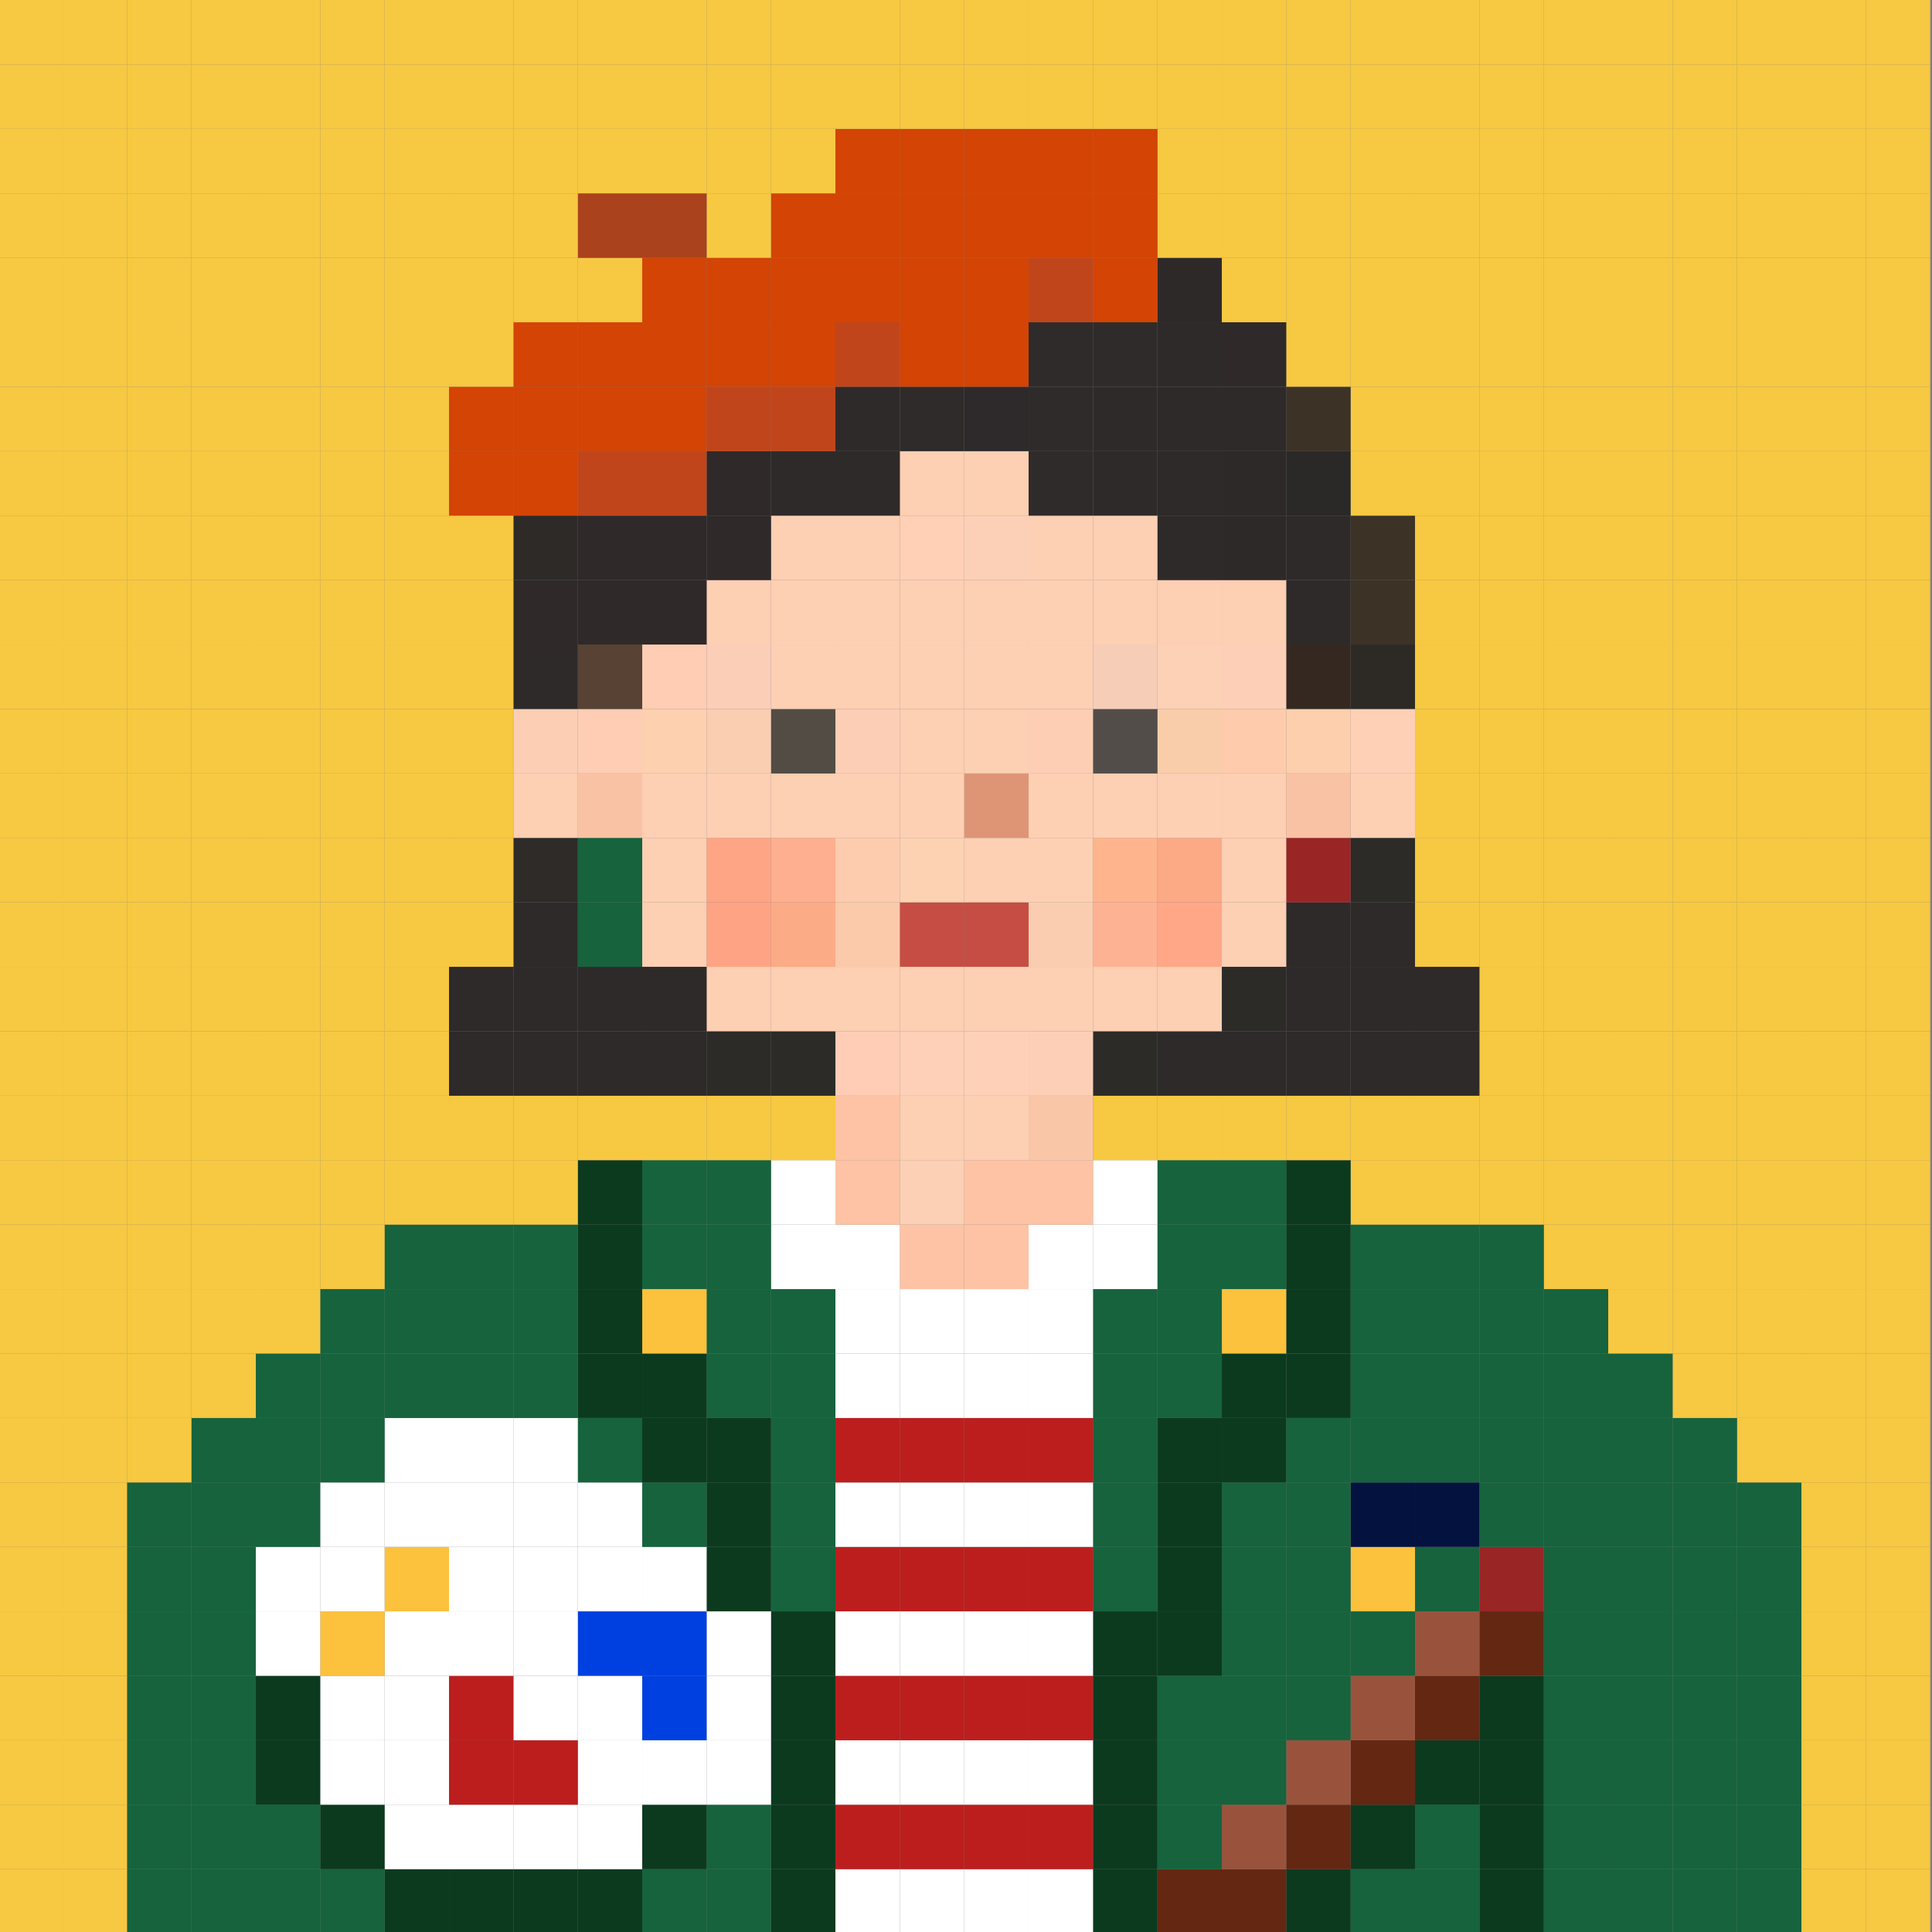 <svg xml:space="preserve" style="enable-background:new 0 0 1200 1200;" viewBox="0 0 1200 1200" y="0px" x="0px" xmlns:xlink="http://www.w3.org/1999/xlink" xmlns="http://www.w3.org/2000/svg" id="图层_1" version="1.1">
<rect x="0" y="0" width="1200" height="1200" fill="#808080" stroke="none"/>
<style type="text/css">
	.st0{fill:#F7C841;}
	.st1{fill:#16633D;}
	.st2{fill:#0C3A1F;}
	.st3{fill:#632712;}
	.st4{fill:#992525;}
	.st5{fill:#99533D;}
	.st6{fill:#03123F;}
	.st7{fill:#2E2A29;}
	.st8{fill:#FCC13D;}
	.st9{fill:#2C2B28;}
	.st10{fill:#FDCFB3;}
	.st11{fill:#FED0B5;}
	.st12{fill:#2D2A26;}
	.st13{fill:#3C3226;}
	.st14{fill:#FAC2A4;}
	.st15{fill:#FDCFAD;}
	.st16{fill:#352820;}
	.st17{fill:#2B2927;}
	.st18{fill:#FECCAC;}
	.st19{fill:#FECFB7;}
	.st20{fill:#2D2928;}
	.st21{fill:#2F2929;}
	.st22{fill:#FFA787;}
	.st23{fill:#FCA986;}
	.st24{fill:#F9CDAA;}
	.st25{fill:#FDD1B6;}
	.st26{fill:#2E2929;}
	.st27{fill:#FFFFFF;}
	.st28{fill:#FEB294;}
	.st29{fill:#FEB48D;}
	.st30{fill:#534D4A;}
	.st31{fill:#F6CEB8;}
	.st32{fill:#2F2B2A;}
	.st33{fill:#D34405;}
	.st34{fill:#BC1E1E;}
	.st35{fill:#FDC3A4;}
	.st36{fill:#F9C7A8;}
	.st37{fill:#FBCDB0;}
	.st38{fill:#FED0B3;}
	.st39{fill:#FECEB4;}
	.st40{fill:#C1451A;}
	.st41{fill:#FED0B8;}
	.st42{fill:#C64D44;}
	.st43{fill:#DD9576;}
	.st44{fill:#FCD0B7;}
	.st45{fill:#2E2A2B;}
	.st46{fill:#FBD0B5;}
	.st47{fill:#FED0B7;}
	.st48{fill:#FDD2B2;}
	.st49{fill:#FFD0B6;}
	.st50{fill:#FFCDB5;}
	.st51{fill:#FBCAAA;}
	.st52{fill:#FDCCAF;}
	.st53{fill:#FDCEB6;}
	.st54{fill:#FCAB87;}
	.st55{fill:#FEAF8F;}
	.st56{fill:#534C44;}
	.st57{fill:#FEA485;}
	.st58{fill:#FEA586;}
	.st59{fill:#F9CEB1;}
	.st60{fill:#FBCEB8;}
	.st61{fill:#0040E0;}
	.st62{fill:#FDD0B0;}
	.st63{fill:#FECDB4;}
	.st64{fill:#AA421D;}
	.st65{fill:#574233;}
	.st66{fill:#2F2B28;}
	.st67{fill:#FCCFB4;}
	.st68{fill:#2D2A29;}
	.st69{fill:#2D2A28;}
</style>
<g>
	<g id="XMLID_1_">
		<g>
			<rect height="40.03" width="40" class="st0" y="1160.97" x="1158.89"></rect>
			<rect height="40.04" width="40" class="st0" y="1120.93" x="1158.89"></rect>
			<rect height="40.03" width="40" class="st0" y="1080.9" x="1158.89"></rect>
			<rect height="40.03" width="40" class="st0" y="1040.87" x="1158.89"></rect>
			<rect height="40.04" width="40" class="st0" y="1000.83" x="1158.89"></rect>
			<rect height="40.03" width="40" class="st0" y="960.8" x="1158.89"></rect>
			<rect height="40.03" width="40" class="st0" y="920.77" x="1158.89"></rect>
			<rect height="40.04" width="40" class="st0" y="880.73" x="1158.89"></rect>
			<rect height="40.03" width="40" class="st0" y="840.7" x="1158.89"></rect>
			<rect height="40.03" width="40" class="st0" y="800.67" x="1158.89"></rect>
			<rect height="40.04" width="40" class="st0" y="760.63" x="1158.89"></rect>
			<rect height="40.03" width="40" class="st0" y="720.6" x="1158.89"></rect>
			<rect height="40.03" width="40" class="st0" y="680.57" x="1158.89"></rect>
			<rect height="40.04" width="40" class="st0" y="640.53" x="1158.89"></rect>
			<rect height="40.03" width="40" class="st0" y="600.5" x="1158.89"></rect>
			<rect height="40.03" width="40" class="st0" y="560.47" x="1158.89"></rect>
			<rect height="40.04" width="40" class="st0" y="520.43" x="1158.89"></rect>
			<rect height="40.03" width="40" class="st0" y="480.4" x="1158.89"></rect>
			<rect height="40.03" width="40" class="st0" y="440.37" x="1158.89"></rect>
			<rect height="40.04" width="40" class="st0" y="400.33" x="1158.89"></rect>
			<rect height="40.03" width="40" class="st0" y="360.3" x="1158.89"></rect>
			<rect height="40.03" width="40" class="st0" y="320.27" x="1158.89"></rect>
			<rect height="40.04" width="40" class="st0" y="280.23" x="1158.89"></rect>
			<rect height="40.03" width="40" class="st0" y="240.2" x="1158.89"></rect>
			<rect height="40.03" width="40" class="st0" y="200.17" x="1158.89"></rect>
			<rect height="40.04" width="40" class="st0" y="160.13" x="1158.89"></rect>
			<rect height="40.03" width="40" class="st0" y="120.1" x="1158.89"></rect>
			<rect height="40.03" width="40" class="st0" y="80.07" x="1158.89"></rect>
			<rect height="40.04" width="40" class="st0" y="40.03" x="1158.89"></rect>
			<rect height="40.03" width="40" class="st0" x="1158.89"></rect>
			<rect height="40.03" width="40" class="st0" y="1160.97" x="1118.89"></rect>
			<rect height="40.04" width="40" class="st0" y="1120.93" x="1118.89"></rect>
			<rect height="40.03" width="40" class="st0" y="1080.9" x="1118.89"></rect>
			<rect height="40.03" width="40" class="st0" y="1040.87" x="1118.89"></rect>
			<rect height="40.04" width="40" class="st0" y="1000.83" x="1118.89"></rect>
			<rect height="40.03" width="40" class="st0" y="960.8" x="1118.89"></rect>
			<rect height="40.03" width="40" class="st0" y="920.77" x="1118.89"></rect>
			<rect height="40.04" width="40" class="st0" y="880.73" x="1118.89"></rect>
			<rect height="40.03" width="40" class="st0" y="840.7" x="1118.89"></rect>
			<rect height="40.03" width="40" class="st0" y="800.67" x="1118.89"></rect>
			<rect height="40.04" width="40" class="st0" y="760.63" x="1118.89"></rect>
			<rect height="40.03" width="40" class="st0" y="720.6" x="1118.89"></rect>
			<rect height="40.03" width="40" class="st0" y="680.57" x="1118.89"></rect>
			<rect height="40.04" width="40" class="st0" y="640.53" x="1118.89"></rect>
			<rect height="40.03" width="40" class="st0" y="600.5" x="1118.89"></rect>
			<rect height="40.03" width="40" class="st0" y="560.47" x="1118.89"></rect>
			<rect height="40.04" width="40" class="st0" y="520.43" x="1118.89"></rect>
			<rect height="40.03" width="40" class="st0" y="480.4" x="1118.89"></rect>
			<rect height="40.03" width="40" class="st0" y="440.37" x="1118.89"></rect>
			<rect height="40.04" width="40" class="st0" y="400.33" x="1118.89"></rect>
			<rect height="40.03" width="40" class="st0" y="360.3" x="1118.89"></rect>
			<rect height="40.03" width="40" class="st0" y="320.27" x="1118.89"></rect>
			<rect height="40.04" width="40" class="st0" y="280.23" x="1118.89"></rect>
			<rect height="40.03" width="40" class="st0" y="240.2" x="1118.89"></rect>
			<rect height="40.03" width="40" class="st0" y="200.17" x="1118.89"></rect>
			<rect height="40.04" width="40" class="st0" y="160.13" x="1118.89"></rect>
			<rect height="40.03" width="40" class="st0" y="120.1" x="1118.89"></rect>
			<rect height="40.03" width="40" class="st0" y="80.07" x="1118.89"></rect>
			<rect height="40.04" width="40" class="st0" y="40.03" x="1118.89"></rect>
			<rect height="40.03" width="40" class="st0" x="1118.89"></rect>
			<rect height="40.03" width="40" class="st1" y="1160.97" x="1078.89"></rect>
			<rect height="40.04" width="40" class="st1" y="1120.93" x="1078.89"></rect>
			<rect height="40.03" width="40" class="st1" y="1080.9" x="1078.89"></rect>
			<rect height="40.03" width="40" class="st1" y="1040.87" x="1078.89"></rect>
			<rect height="40.04" width="40" class="st1" y="1000.83" x="1078.89"></rect>
			<rect height="40.03" width="40" class="st1" y="960.8" x="1078.89"></rect>
			<rect height="40.03" width="40" class="st1" y="920.77" x="1078.89"></rect>
			<rect height="40.04" width="40" class="st0" y="880.73" x="1078.89"></rect>
			<rect height="40.03" width="40" class="st0" y="840.7" x="1078.89"></rect>
			<rect height="40.03" width="40" class="st0" y="800.67" x="1078.89"></rect>
			<rect height="40.04" width="40" class="st0" y="760.63" x="1078.89"></rect>
			<rect height="40.03" width="40" class="st0" y="720.6" x="1078.89"></rect>
			<rect height="40.03" width="40" class="st0" y="680.57" x="1078.89"></rect>
			<rect height="40.04" width="40" class="st0" y="640.53" x="1078.89"></rect>
			<rect height="40.03" width="40" class="st0" y="600.5" x="1078.89"></rect>
			<rect height="40.03" width="40" class="st0" y="560.47" x="1078.89"></rect>
			<rect height="40.04" width="40" class="st0" y="520.43" x="1078.89"></rect>
			<rect height="40.03" width="40" class="st0" y="480.4" x="1078.89"></rect>
			<rect height="40.03" width="40" class="st0" y="440.37" x="1078.89"></rect>
			<rect height="40.04" width="40" class="st0" y="400.33" x="1078.89"></rect>
			<rect height="40.03" width="40" class="st0" y="360.3" x="1078.89"></rect>
			<rect height="40.03" width="40" class="st0" y="320.27" x="1078.89"></rect>
			<rect height="40.04" width="40" class="st0" y="280.23" x="1078.89"></rect>
			<rect height="40.03" width="40" class="st0" y="240.2" x="1078.89"></rect>
			<rect height="40.03" width="40" class="st0" y="200.17" x="1078.89"></rect>
			<rect height="40.04" width="40" class="st0" y="160.13" x="1078.89"></rect>
			<rect height="40.03" width="40" class="st0" y="120.1" x="1078.89"></rect>
			<rect height="40.03" width="40" class="st0" y="80.07" x="1078.89"></rect>
			<rect height="40.04" width="40" class="st0" y="40.03" x="1078.89"></rect>
			<rect height="40.03" width="40" class="st0" x="1078.89"></rect>
			<rect height="40.03" width="40" class="st1" y="1160.97" x="1038.89"></rect>
			<rect height="40.04" width="40" class="st1" y="1120.93" x="1038.89"></rect>
			<rect height="40.03" width="40" class="st1" y="1080.9" x="1038.89"></rect>
			<rect height="40.03" width="40" class="st1" y="1040.87" x="1038.89"></rect>
			<rect height="40.04" width="40" class="st1" y="1000.83" x="1038.89"></rect>
			<rect height="40.03" width="40" class="st1" y="960.8" x="1038.89"></rect>
			<rect height="40.03" width="40" class="st1" y="920.77" x="1038.89"></rect>
			<rect height="40.04" width="40" class="st1" y="880.73" x="1038.89"></rect>
			<rect height="40.03" width="40" class="st0" y="840.7" x="1038.89"></rect>
			<rect height="40.03" width="40" class="st0" y="800.67" x="1038.89"></rect>
			<rect height="40.04" width="40" class="st0" y="760.63" x="1038.89"></rect>
			<rect height="40.03" width="40" class="st0" y="720.6" x="1038.89"></rect>
			<rect height="40.03" width="40" class="st0" y="680.57" x="1038.89"></rect>
			<rect height="40.04" width="40" class="st0" y="640.53" x="1038.89"></rect>
			<rect height="40.03" width="40" class="st0" y="600.5" x="1038.89"></rect>
			<rect height="40.03" width="40" class="st0" y="560.47" x="1038.89"></rect>
			<rect height="40.04" width="40" class="st0" y="520.43" x="1038.89"></rect>
			<rect height="40.03" width="40" class="st0" y="480.4" x="1038.89"></rect>
			<rect height="40.03" width="40" class="st0" y="440.37" x="1038.89"></rect>
			<rect height="40.04" width="40" class="st0" y="400.33" x="1038.89"></rect>
			<rect height="40.03" width="40" class="st0" y="360.3" x="1038.89"></rect>
			<rect height="40.03" width="40" class="st0" y="320.27" x="1038.89"></rect>
			<rect height="40.04" width="40" class="st0" y="280.23" x="1038.89"></rect>
			<rect height="40.03" width="40" class="st0" y="240.2" x="1038.89"></rect>
			<rect height="40.03" width="40" class="st0" y="200.17" x="1038.89"></rect>
			<rect height="40.04" width="40" class="st0" y="160.13" x="1038.89"></rect>
			<rect height="40.03" width="40" class="st0" y="120.1" x="1038.89"></rect>
			<rect height="40.03" width="40" class="st0" y="80.07" x="1038.89"></rect>
			<rect height="40.04" width="40" class="st0" y="40.03" x="1038.89"></rect>
			<rect height="40.03" width="40" class="st0" x="1038.89"></rect>
			<rect height="40.03" width="40" class="st1" y="1160.97" x="998.89"></rect>
			<rect height="40.04" width="40" class="st1" y="1120.93" x="998.89"></rect>
			<rect height="40.03" width="40" class="st1" y="1080.9" x="998.89"></rect>
			<rect height="40.03" width="40" class="st1" y="1040.87" x="998.89"></rect>
			<rect height="40.04" width="40" class="st1" y="1000.83" x="998.89"></rect>
			<rect height="40.03" width="40" class="st1" y="960.8" x="998.89"></rect>
			<rect height="40.03" width="40" class="st1" y="920.77" x="998.89"></rect>
			<rect height="40.04" width="40" class="st1" y="880.73" x="998.89"></rect>
			<rect height="40.03" width="40" class="st1" y="840.7" x="998.89"></rect>
			<rect height="40.03" width="40" class="st0" y="800.67" x="998.89"></rect>
			<rect height="40.04" width="40" class="st0" y="760.63" x="998.89"></rect>
			<rect height="40.03" width="40" class="st0" y="720.6" x="998.89"></rect>
			<rect height="40.03" width="40" class="st0" y="680.57" x="998.89"></rect>
			<rect height="40.04" width="40" class="st0" y="640.53" x="998.89"></rect>
			<rect height="40.03" width="40" class="st0" y="600.5" x="998.89"></rect>
			<rect height="40.03" width="40" class="st0" y="560.47" x="998.89"></rect>
			<rect height="40.04" width="40" class="st0" y="520.43" x="998.89"></rect>
			<rect height="40.03" width="40" class="st0" y="480.4" x="998.89"></rect>
			<rect height="40.03" width="40" class="st0" y="440.37" x="998.89"></rect>
			<rect height="40.04" width="40" class="st0" y="400.33" x="998.89"></rect>
			<rect height="40.03" width="40" class="st0" y="360.3" x="998.89"></rect>
			<rect height="40.03" width="40" class="st0" y="320.27" x="998.89"></rect>
			<rect height="40.04" width="40" class="st0" y="280.23" x="998.89"></rect>
			<rect height="40.03" width="40" class="st0" y="240.2" x="998.89"></rect>
			<rect height="40.03" width="40" class="st0" y="200.17" x="998.89"></rect>
			<rect height="40.04" width="40" class="st0" y="160.13" x="998.89"></rect>
			<rect height="40.03" width="40" class="st0" y="120.1" x="998.89"></rect>
			<rect height="40.03" width="40" class="st0" y="80.07" x="998.89"></rect>
			<rect height="40.04" width="40" class="st0" y="40.03" x="998.89"></rect>
			<rect height="40.03" width="40" class="st0" x="998.89"></rect>
			<rect height="40.03" width="40" class="st1" y="1160.97" x="958.89"></rect>
			<rect height="40.04" width="40" class="st1" y="1120.93" x="958.89"></rect>
			<rect height="40.03" width="40" class="st1" y="1080.9" x="958.89"></rect>
			<rect height="40.03" width="40" class="st1" y="1040.87" x="958.89"></rect>
			<rect height="40.04" width="40" class="st1" y="1000.83" x="958.89"></rect>
			<rect height="40.03" width="40" class="st1" y="960.8" x="958.89"></rect>
			<rect height="40.03" width="40" class="st1" y="920.77" x="958.89"></rect>
			<rect height="40.04" width="40" class="st1" y="880.73" x="958.89"></rect>
			<rect height="40.03" width="40" class="st1" y="840.7" x="958.89"></rect>
			<rect height="40.03" width="40" class="st1" y="800.67" x="958.89"></rect>
			<rect height="40.04" width="40" class="st0" y="760.63" x="958.89"></rect>
			<rect height="40.03" width="40" class="st0" y="720.6" x="958.89"></rect>
			<rect height="40.03" width="40" class="st0" y="680.57" x="958.89"></rect>
			<rect height="40.04" width="40" class="st0" y="640.53" x="958.89"></rect>
			<rect height="40.03" width="40" class="st0" y="600.5" x="958.89"></rect>
			<rect height="40.03" width="40" class="st0" y="560.47" x="958.89"></rect>
			<rect height="40.04" width="40" class="st0" y="520.43" x="958.89"></rect>
			<rect height="40.03" width="40" class="st0" y="480.4" x="958.89"></rect>
			<rect height="40.03" width="40" class="st0" y="440.37" x="958.89"></rect>
			<rect height="40.04" width="40" class="st0" y="400.33" x="958.89"></rect>
			<rect height="40.03" width="40" class="st0" y="360.3" x="958.89"></rect>
			<rect height="40.03" width="40" class="st0" y="320.27" x="958.89"></rect>
			<rect height="40.04" width="40" class="st0" y="280.23" x="958.89"></rect>
			<rect height="40.03" width="40" class="st0" y="240.2" x="958.89"></rect>
			<rect height="40.03" width="40" class="st0" y="200.17" x="958.89"></rect>
			<rect height="40.04" width="40" class="st0" y="160.13" x="958.89"></rect>
			<rect height="40.03" width="40" class="st0" y="120.1" x="958.89"></rect>
			<rect height="40.03" width="40" class="st0" y="80.07" x="958.89"></rect>
			<rect height="40.04" width="40" class="st0" y="40.03" x="958.89"></rect>
			<rect height="40.03" width="40" class="st0" x="958.89"></rect>
			<rect height="40.03" width="40" class="st2" y="1160.97" x="918.89"></rect>
			<rect height="40.04" width="40" class="st2" y="1120.93" x="918.89"></rect>
			<rect height="40.03" width="40" class="st2" y="1080.9" x="918.89"></rect>
			<rect height="40.03" width="40" class="st2" y="1040.87" x="918.89"></rect>
			<rect height="40.04" width="40" class="st3" y="1000.83" x="918.89"></rect>
			<rect height="40.03" width="40" class="st4" y="960.8" x="918.89"></rect>
			<rect height="40.03" width="40" class="st1" y="920.77" x="918.89"></rect>
			<rect height="40.04" width="40" class="st1" y="880.73" x="918.89"></rect>
			<rect height="40.03" width="40" class="st1" y="840.7" x="918.89"></rect>
			<rect height="40.03" width="40" class="st1" y="800.67" x="918.89"></rect>
			<rect height="40.04" width="40" class="st1" y="760.63" x="918.89"></rect>
			<rect height="40.03" width="40" class="st0" y="720.6" x="918.89"></rect>
			<rect height="40.03" width="40" class="st0" y="680.57" x="918.89"></rect>
			<rect height="40.04" width="40" class="st0" y="640.53" x="918.89"></rect>
			<rect height="40.03" width="40" class="st0" y="600.5" x="918.89"></rect>
			<rect height="40.03" width="40" class="st0" y="560.47" x="918.89"></rect>
			<rect height="40.04" width="40" class="st0" y="520.43" x="918.89"></rect>
			<rect height="40.03" width="40" class="st0" y="480.4" x="918.89"></rect>
			<rect height="40.03" width="40" class="st0" y="440.37" x="918.89"></rect>
			<rect height="40.04" width="40" class="st0" y="400.33" x="918.89"></rect>
			<rect height="40.03" width="40" class="st0" y="360.3" x="918.89"></rect>
			<rect height="40.03" width="40" class="st0" y="320.27" x="918.89"></rect>
			<rect height="40.04" width="40" class="st0" y="280.23" x="918.89"></rect>
			<rect height="40.03" width="40" class="st0" y="240.2" x="918.89"></rect>
			<rect height="40.03" width="40" class="st0" y="200.17" x="918.89"></rect>
			<rect height="40.04" width="40" class="st0" y="160.13" x="918.89"></rect>
			<rect height="40.03" width="40" class="st0" y="120.1" x="918.89"></rect>
			<rect height="40.03" width="40" class="st0" y="80.07" x="918.89"></rect>
			<rect height="40.04" width="40" class="st0" y="40.03" x="918.89"></rect>
			<rect height="40.03" width="40" class="st0" x="918.89"></rect>
			<rect height="40.03" width="40" class="st1" y="1160.97" x="878.89"></rect>
			<rect height="40.04" width="40" class="st1" y="1120.93" x="878.89"></rect>
			<rect height="40.03" width="40" class="st2" y="1080.9" x="878.89"></rect>
			<rect height="40.03" width="40" class="st3" y="1040.87" x="878.89"></rect>
			<rect height="40.04" width="40" class="st5" y="1000.83" x="878.89"></rect>
			<rect height="40.03" width="40" class="st1" y="960.8" x="878.89"></rect>
			<rect height="40.03" width="40" class="st6" y="920.77" x="878.89"></rect>
			<rect height="40.04" width="40" class="st1" y="880.73" x="878.89"></rect>
			<rect height="40.03" width="40" class="st1" y="840.7" x="878.89"></rect>
			<rect height="40.03" width="40" class="st1" y="800.67" x="878.89"></rect>
			<rect height="40.04" width="40" class="st1" y="760.63" x="878.89"></rect>
			<rect height="40.03" width="40" class="st0" y="720.6" x="878.89"></rect>
			<rect height="40.03" width="40" class="st0" y="680.57" x="878.89"></rect>
			<rect height="40.04" width="40" class="st7" y="640.53" x="878.89"></rect>
			<rect height="40.03" width="40" class="st7" y="600.5" x="878.89"></rect>
			<rect height="40.03" width="40" class="st0" y="560.47" x="878.89"></rect>
			<rect height="40.04" width="40" class="st0" y="520.43" x="878.89"></rect>
			<rect height="40.03" width="40" class="st0" y="480.4" x="878.89"></rect>
			<rect height="40.03" width="40" class="st0" y="440.37" x="878.89"></rect>
			<rect height="40.04" width="40" class="st0" y="400.33" x="878.89"></rect>
			<rect height="40.03" width="40" class="st0" y="360.3" x="878.89"></rect>
			<rect height="40.03" width="40" class="st0" y="320.27" x="878.89"></rect>
			<rect height="40.04" width="40" class="st0" y="280.23" x="878.89"></rect>
			<rect height="40.03" width="40" class="st0" y="240.2" x="878.89"></rect>
			<rect height="40.03" width="40" class="st0" y="200.17" x="878.89"></rect>
			<rect height="40.04" width="40" class="st0" y="160.13" x="878.89"></rect>
			<rect height="40.03" width="40" class="st0" y="120.1" x="878.89"></rect>
			<rect height="40.03" width="40" class="st0" y="80.07" x="878.89"></rect>
			<rect height="40.04" width="40" class="st0" y="40.03" x="878.89"></rect>
			<rect height="40.03" width="40" class="st0" x="878.89"></rect>
			<rect height="40.03" width="40" class="st1" y="1160.97" x="838.89"></rect>
			<rect height="40.04" width="40" class="st2" y="1120.93" x="838.89"></rect>
			<rect height="40.03" width="40" class="st3" y="1080.9" x="838.89"></rect>
			<rect height="40.03" width="40" class="st5" y="1040.87" x="838.89"></rect>
			<rect height="40.04" width="40" class="st1" y="1000.83" x="838.89"></rect>
			<rect height="40.03" width="40" class="st8" y="960.8" x="838.89"></rect>
			<rect height="40.03" width="40" class="st6" y="920.77" x="838.89"></rect>
			<rect height="40.04" width="40" class="st1" y="880.73" x="838.89"></rect>
			<rect height="40.03" width="40" class="st1" y="840.7" x="838.89"></rect>
			<rect height="40.03" width="40" class="st1" y="800.67" x="838.89"></rect>
			<rect height="40.04" width="40" class="st1" y="760.63" x="838.89"></rect>
			<rect height="40.03" width="40" class="st0" y="720.6" x="838.89"></rect>
			<rect height="40.03" width="40" class="st0" y="680.57" x="838.89"></rect>
			<rect height="40.04" width="40" class="st7" y="640.53" x="838.89"></rect>
			<rect height="40.03" width="40" class="st7" y="600.5" x="838.89"></rect>
			<rect height="40.03" width="40" class="st7" y="560.47" x="838.89"></rect>
			<rect height="40.04" width="40" class="st9" y="520.43" x="838.89"></rect>
			<rect height="40.03" width="40" class="st10" y="480.4" x="838.89"></rect>
			<rect height="40.03" width="40" class="st11" y="440.37" x="838.89"></rect>
			<rect height="40.04" width="40" class="st12" y="400.33" x="838.89"></rect>
			<rect height="40.03" width="40" class="st13" y="360.3" x="838.89"></rect>
			<rect height="40.03" width="40" class="st13" y="320.27" x="838.89"></rect>
			<rect height="40.04" width="40" class="st0" y="280.23" x="838.89"></rect>
			<rect height="40.03" width="40" class="st0" y="240.2" x="838.89"></rect>
			<rect height="40.03" width="40" class="st0" y="200.17" x="838.89"></rect>
			<rect height="40.04" width="40" class="st0" y="160.13" x="838.89"></rect>
			<rect height="40.03" width="40" class="st0" y="120.1" x="838.89"></rect>
			<rect height="40.03" width="40" class="st0" y="80.07" x="838.89"></rect>
			<rect height="40.04" width="40" class="st0" y="40.03" x="838.89"></rect>
			<rect height="40.03" width="40" class="st0" x="838.89"></rect>
			<rect height="40.03" width="40" class="st2" y="1160.97" x="798.89"></rect>
			<rect height="40.04" width="40" class="st3" y="1120.93" x="798.89"></rect>
			<rect height="40.03" width="40" class="st5" y="1080.9" x="798.89"></rect>
			<rect height="40.03" width="40" class="st1" y="1040.87" x="798.89"></rect>
			<rect height="40.04" width="40" class="st1" y="1000.83" x="798.89"></rect>
			<rect height="40.03" width="40" class="st1" y="960.8" x="798.89"></rect>
			<rect height="40.03" width="40" class="st1" y="920.77" x="798.89"></rect>
			<rect height="40.04" width="40" class="st1" y="880.73" x="798.89"></rect>
			<rect height="40.03" width="40" class="st2" y="840.7" x="798.89"></rect>
			<rect height="40.03" width="40" class="st2" y="800.67" x="798.89"></rect>
			<rect height="40.04" width="40" class="st2" y="760.63" x="798.89"></rect>
			<rect height="40.03" width="40" class="st2" y="720.6" x="798.89"></rect>
			<rect height="40.03" width="40" class="st0" y="680.57" x="798.89"></rect>
			<rect height="40.04" width="40" class="st7" y="640.53" x="798.89"></rect>
			<rect height="40.03" width="40" class="st7" y="600.5" x="798.89"></rect>
			<rect height="40.03" width="40" class="st7" y="560.47" x="798.89"></rect>
			<rect height="40.04" width="40" class="st4" y="520.43" x="798.89"></rect>
			<rect height="40.03" width="40" class="st14" y="480.4" x="798.89"></rect>
			<rect height="40.03" width="40" class="st15" y="440.37" x="798.89"></rect>
			<rect height="40.04" width="40" class="st16" y="400.33" x="798.89"></rect>
			<rect height="40.03" width="40" class="st7" y="360.3" x="798.89"></rect>
			<rect height="40.03" width="40" class="st7" y="320.27" x="798.89"></rect>
			<rect height="40.04" width="40" class="st17" y="280.23" x="798.89"></rect>
			<rect height="40.03" width="40" class="st13" y="240.2" x="798.89"></rect>
			<rect height="40.03" width="40" class="st0" y="200.17" x="798.89"></rect>
			<rect height="40.04" width="40" class="st0" y="160.13" x="798.89"></rect>
			<rect height="40.03" width="40" class="st0" y="120.1" x="798.89"></rect>
			<rect height="40.03" width="40" class="st0" y="80.07" x="798.89"></rect>
			<rect height="40.04" width="40" class="st0" y="40.03" x="798.89"></rect>
			<rect height="40.03" width="40" class="st0" x="798.89"></rect>
			<rect height="40.03" width="40" class="st3" y="1160.97" x="758.89"></rect>
			<rect height="40.04" width="40" class="st5" y="1120.93" x="758.89"></rect>
			<rect height="40.03" width="40" class="st1" y="1080.9" x="758.89"></rect>
			<rect height="40.03" width="40" class="st1" y="1040.87" x="758.89"></rect>
			<rect height="40.04" width="40" class="st1" y="1000.83" x="758.89"></rect>
			<rect height="40.03" width="40" class="st1" y="960.8" x="758.89"></rect>
			<rect height="40.03" width="40" class="st1" y="920.77" x="758.89"></rect>
			<rect height="40.04" width="40" class="st2" y="880.73" x="758.89"></rect>
			<rect height="40.03" width="40" class="st2" y="840.7" x="758.89"></rect>
			<rect height="40.03" width="40" class="st8" y="800.67" x="758.89"></rect>
			<rect height="40.04" width="40" class="st1" y="760.63" x="758.89"></rect>
			<rect height="40.03" width="40" class="st1" y="720.6" x="758.89"></rect>
			<rect height="40.03" width="40" class="st0" y="680.57" x="758.89"></rect>
			<rect height="40.04" width="40" class="st7" y="640.53" x="758.89"></rect>
			<rect height="40.03" width="40" class="st9" y="600.5" x="758.89"></rect>
			<rect height="40.03" width="40" class="st10" y="560.47" x="758.89"></rect>
			<rect height="40.04" width="40" class="st10" y="520.43" x="758.89"></rect>
			<rect height="40.03" width="40" class="st10" y="480.4" x="758.89"></rect>
			<rect height="40.03" width="40" class="st18" y="440.37" x="758.89"></rect>
			<rect height="40.04" width="40" class="st19" y="400.33" x="758.89"></rect>
			<rect height="40.03" width="40" class="st10" y="360.3" x="758.89"></rect>
			<rect height="40.03" width="40" class="st20" y="320.27" x="758.89"></rect>
			<rect height="40.04" width="40" class="st20" y="280.23" x="758.89"></rect>
			<rect height="40.03" width="40" class="st7" y="240.2" x="758.89"></rect>
			<rect height="40.03" width="40" class="st21" y="200.17" x="758.89"></rect>
			<rect height="40.04" width="40" class="st0" y="160.13" x="758.89"></rect>
			<rect height="40.03" width="40" class="st0" y="120.1" x="758.89"></rect>
			<rect height="40.03" width="40" class="st0" y="80.07" x="758.89"></rect>
			<rect height="40.04" width="40" class="st0" y="40.03" x="758.89"></rect>
			<rect height="40.03" width="40" class="st0" x="758.89"></rect>
			<rect height="40.03" width="40" class="st3" y="1160.97" x="718.89"></rect>
			<rect height="40.04" width="40" class="st1" y="1120.93" x="718.89"></rect>
			<rect height="40.03" width="40" class="st1" y="1080.9" x="718.89"></rect>
			<rect height="40.03" width="40" class="st1" y="1040.87" x="718.89"></rect>
			<rect height="40.04" width="40" class="st2" y="1000.83" x="718.89"></rect>
			<rect height="40.03" width="40" class="st2" y="960.8" x="718.89"></rect>
			<rect height="40.03" width="40" class="st2" y="920.77" x="718.89"></rect>
			<rect height="40.04" width="40" class="st2" y="880.73" x="718.89"></rect>
			<rect height="40.03" width="40" class="st1" y="840.7" x="718.89"></rect>
			<rect height="40.03" width="40" class="st1" y="800.67" x="718.89"></rect>
			<rect height="40.04" width="40" class="st1" y="760.63" x="718.89"></rect>
			<rect height="40.03" width="40" class="st1" y="720.6" x="718.89"></rect>
			<rect height="40.03" width="40" class="st0" y="680.57" x="718.89"></rect>
			<rect height="40.04" width="40" class="st7" y="640.53" x="718.89"></rect>
			<rect height="40.03" width="40" class="st10" y="600.5" x="718.89"></rect>
			<rect height="40.03" width="40" class="st22" y="560.47" x="718.89"></rect>
			<rect height="40.04" width="40" class="st23" y="520.43" x="718.89"></rect>
			<rect height="40.03" width="40" class="st10" y="480.4" x="718.89"></rect>
			<rect height="40.03" width="40" class="st24" y="440.37" x="718.89"></rect>
			<rect height="40.04" width="40" class="st25" y="400.33" x="718.89"></rect>
			<rect height="40.03" width="40" class="st10" y="360.3" x="718.89"></rect>
			<rect height="40.03" width="40" class="st7" y="320.27" x="718.89"></rect>
			<rect height="40.04" width="40" class="st7" y="280.23" x="718.89"></rect>
			<rect height="40.03" width="40" class="st7" y="240.2" x="718.89"></rect>
			<rect height="40.03" width="40" class="st7" y="200.17" x="718.89"></rect>
			<rect height="40.04" width="40" class="st26" y="160.13" x="718.89"></rect>
			<rect height="40.03" width="40" class="st0" y="120.1" x="718.89"></rect>
			<rect height="40.03" width="40" class="st0" y="80.07" x="718.89"></rect>
			<rect height="40.04" width="40" class="st0" y="40.03" x="718.89"></rect>
			<rect height="40.03" width="40" class="st0" x="718.89"></rect>
			<rect height="40.03" width="40" class="st2" y="1160.97" x="678.89"></rect>
			<rect height="40.04" width="40" class="st2" y="1120.93" x="678.89"></rect>
			<rect height="40.03" width="40" class="st2" y="1080.9" x="678.89"></rect>
			<rect height="40.03" width="40" class="st2" y="1040.87" x="678.89"></rect>
			<rect height="40.04" width="40" class="st2" y="1000.83" x="678.89"></rect>
			<rect height="40.03" width="40" class="st1" y="960.8" x="678.89"></rect>
			<rect height="40.03" width="40" class="st1" y="920.77" x="678.89"></rect>
			<rect height="40.04" width="40" class="st1" y="880.73" x="678.89"></rect>
			<rect height="40.03" width="40" class="st1" y="840.7" x="678.89"></rect>
			<rect height="40.03" width="40" class="st1" y="800.67" x="678.89"></rect>
			<rect height="40.04" width="40" class="st27" y="760.63" x="678.89"></rect>
			<rect height="40.03" width="40" class="st27" y="720.6" x="678.89"></rect>
			<rect height="40.03" width="40" class="st0" y="680.57" x="678.89"></rect>
			<rect height="40.04" width="40" class="st9" y="640.53" x="678.89"></rect>
			<rect height="40.03" width="40" class="st10" y="600.5" x="678.89"></rect>
			<rect height="40.03" width="40" class="st28" y="560.47" x="678.89"></rect>
			<rect height="40.04" width="40" class="st29" y="520.43" x="678.89"></rect>
			<rect height="40.03" width="40" class="st10" y="480.4" x="678.89"></rect>
			<rect height="40.03" width="40" class="st30" y="440.37" x="678.89"></rect>
			<rect height="40.04" width="40" class="st31" y="400.33" x="678.89"></rect>
			<rect height="40.03" width="40" class="st10" y="360.3" x="678.89"></rect>
			<rect height="40.03" width="40" class="st10" y="320.27" x="678.89"></rect>
			<rect height="40.04" width="40" class="st7" y="280.23" x="678.89"></rect>
			<rect height="40.03" width="40" class="st7" y="240.2" x="678.89"></rect>
			<rect height="40.03" width="40" class="st32" y="200.17" x="678.89"></rect>
			<rect height="40.04" width="40" class="st33" y="160.13" x="678.89"></rect>
			<rect height="40.03" width="40" class="st33" y="120.1" x="678.89"></rect>
			<rect height="40.03" width="40" class="st33" y="80.07" x="678.89"></rect>
			<rect height="40.04" width="40" class="st0" y="40.03" x="678.89"></rect>
			<rect height="40.03" width="40" class="st0" x="678.89"></rect>
			<rect height="40.03" width="40" class="st27" y="1160.97" x="638.89"></rect>
			<rect height="40.04" width="40" class="st34" y="1120.93" x="638.89"></rect>
			<rect height="40.03" width="40" class="st27" y="1080.9" x="638.89"></rect>
			<rect height="40.03" width="40" class="st34" y="1040.87" x="638.89"></rect>
			<rect height="40.04" width="40" class="st27" y="1000.83" x="638.89"></rect>
			<rect height="40.03" width="40" class="st34" y="960.8" x="638.89"></rect>
			<rect height="40.03" width="40" class="st27" y="920.77" x="638.89"></rect>
			<rect height="40.04" width="40" class="st34" y="880.73" x="638.89"></rect>
			<rect height="40.03" width="40" class="st27" y="840.7" x="638.89"></rect>
			<rect height="40.03" width="40" class="st27" y="800.67" x="638.89"></rect>
			<rect height="40.04" width="40" class="st27" y="760.63" x="638.89"></rect>
			<rect height="40.03" width="40" class="st35" y="720.6" x="638.89"></rect>
			<rect height="40.03" width="40" class="st36" y="680.57" x="638.89"></rect>
			<rect height="40.04" width="40" class="st19" y="640.53" x="638.89"></rect>
			<rect height="40.03" width="40" class="st10" y="600.5" x="638.89"></rect>
			<rect height="40.03" width="40" class="st37" y="560.47" x="638.89"></rect>
			<rect height="40.04" width="40" class="st38" y="520.43" x="638.89"></rect>
			<rect height="40.03" width="40" class="st10" y="480.4" x="638.89"></rect>
			<rect height="40.03" width="40" class="st39" y="440.37" x="638.89"></rect>
			<rect height="40.04" width="40" class="st10" y="400.33" x="638.89"></rect>
			<rect height="40.03" width="40" class="st10" y="360.3" x="638.89"></rect>
			<rect height="40.03" width="40" class="st10" y="320.27" x="638.89"></rect>
			<rect height="40.04" width="40" class="st32" y="280.23" x="638.89"></rect>
			<rect height="40.03" width="40" class="st32" y="240.2" x="638.89"></rect>
			<rect height="40.03" width="40" class="st32" y="200.17" x="638.89"></rect>
			<rect height="40.04" width="40" class="st40" y="160.13" x="638.89"></rect>
			<rect height="40.03" width="40" class="st33" y="120.1" x="638.89"></rect>
			<rect height="40.03" width="40" class="st33" y="80.07" x="638.89"></rect>
			<rect height="40.04" width="40" class="st0" y="40.03" x="638.89"></rect>
			<rect height="40.03" width="40" class="st0" x="638.89"></rect>
			<rect height="40.03" width="40" class="st27" y="1160.97" x="598.89"></rect>
			<rect height="40.04" width="40" class="st34" y="1120.93" x="598.89"></rect>
			<rect height="40.03" width="40" class="st27" y="1080.9" x="598.89"></rect>
			<rect height="40.03" width="40" class="st34" y="1040.87" x="598.89"></rect>
			<rect height="40.04" width="40" class="st27" y="1000.83" x="598.89"></rect>
			<rect height="40.03" width="40" class="st34" y="960.8" x="598.89"></rect>
			<rect height="40.03" width="40" class="st27" y="920.77" x="598.89"></rect>
			<rect height="40.04" width="40" class="st34" y="880.73" x="598.89"></rect>
			<rect height="40.03" width="40" class="st27" y="840.7" x="598.89"></rect>
			<rect height="40.03" width="40" class="st27" y="800.67" x="598.89"></rect>
			<rect height="40.04" width="40" class="st35" y="760.63" x="598.89"></rect>
			<rect height="40.03" width="40" class="st35" y="720.6" x="598.89"></rect>
			<rect height="40.03" width="40" class="st10" y="680.57" x="598.89"></rect>
			<rect height="40.04" width="40" class="st41" y="640.53" x="598.89"></rect>
			<rect height="40.03" width="40" class="st10" y="600.5" x="598.89"></rect>
			<rect height="40.03" width="40" class="st42" y="560.47" x="598.89"></rect>
			<rect height="40.04" width="40" class="st10" y="520.43" x="598.89"></rect>
			<rect height="40.03" width="40" class="st43" y="480.4" x="598.89"></rect>
			<rect height="40.03" width="40" class="st10" y="440.37" x="598.89"></rect>
			<rect height="40.04" width="40" class="st10" y="400.33" x="598.89"></rect>
			<rect height="40.03" width="40" class="st10" y="360.3" x="598.89"></rect>
			<rect height="40.03" width="40" class="st44" y="320.27" x="598.89"></rect>
			<rect height="40.04" width="40" class="st10" y="280.23" x="598.89"></rect>
			<rect height="40.03" width="40" class="st45" y="240.2" x="598.89"></rect>
			<rect height="40.03" width="40" class="st33" y="200.17" x="598.89"></rect>
			<rect height="40.04" width="40" class="st33" y="160.13" x="598.89"></rect>
			<rect height="40.03" width="40" class="st33" y="120.1" x="598.89"></rect>
			<rect height="40.03" width="40" class="st33" y="80.07" x="598.89"></rect>
			<rect height="40.04" width="40" class="st0" y="40.03" x="598.89"></rect>
			<rect height="40.03" width="40" class="st0" x="598.89"></rect>
			<rect height="40.03" width="40" class="st27" y="1160.97" x="558.89"></rect>
			<rect height="40.04" width="40" class="st34" y="1120.93" x="558.89"></rect>
			<rect height="40.03" width="40" class="st27" y="1080.9" x="558.89"></rect>
			<rect height="40.03" width="40" class="st34" y="1040.87" x="558.89"></rect>
			<rect height="40.04" width="40" class="st27" y="1000.83" x="558.89"></rect>
			<rect height="40.03" width="40" class="st34" y="960.8" x="558.89"></rect>
			<rect height="40.03" width="40" class="st27" y="920.77" x="558.89"></rect>
			<rect height="40.04" width="40" class="st34" y="880.73" x="558.89"></rect>
			<rect height="40.03" width="40" class="st27" y="840.7" x="558.89"></rect>
			<rect height="40.03" width="40" class="st27" y="800.67" x="558.89"></rect>
			<rect height="40.04" width="40" class="st35" y="760.63" x="558.89"></rect>
			<rect height="40.03" width="40" class="st46" y="720.6" x="558.89"></rect>
			<rect height="40.03" width="40" class="st10" y="680.57" x="558.89"></rect>
			<rect height="40.04" width="40" class="st47" y="640.53" x="558.89"></rect>
			<rect height="40.03" width="40" class="st10" y="600.5" x="558.89"></rect>
			<rect height="40.03" width="40" class="st42" y="560.47" x="558.89"></rect>
			<rect height="40.04" width="40" class="st48" y="520.43" x="558.89"></rect>
			<rect height="40.03" width="40" class="st10" y="480.4" x="558.89"></rect>
			<rect height="40.03" width="40" class="st10" y="440.37" x="558.89"></rect>
			<rect height="40.04" width="40" class="st10" y="400.33" x="558.89"></rect>
			<rect height="40.03" width="40" class="st10" y="360.3" x="558.89"></rect>
			<rect height="40.03" width="40" class="st49" y="320.27" x="558.89"></rect>
			<rect height="40.04" width="40" class="st10" y="280.23" x="558.89"></rect>
			<rect height="40.03" width="40" class="st32" y="240.2" x="558.89"></rect>
			<rect height="40.03" width="40" class="st33" y="200.17" x="558.89"></rect>
			<rect height="40.04" width="40" class="st33" y="160.13" x="558.89"></rect>
			<rect height="40.03" width="40" class="st33" y="120.1" x="558.89"></rect>
			<rect height="40.03" width="40" class="st33" y="80.07" x="558.89"></rect>
			<rect height="40.04" width="40" class="st0" y="40.03" x="558.89"></rect>
			<rect height="40.03" width="40" class="st0" x="558.89"></rect>
			<rect height="40.03" width="40" class="st27" y="1160.97" x="518.89"></rect>
			<rect height="40.04" width="40" class="st34" y="1120.93" x="518.89"></rect>
			<rect height="40.03" width="40" class="st27" y="1080.9" x="518.89"></rect>
			<rect height="40.03" width="40" class="st34" y="1040.87" x="518.89"></rect>
			<rect height="40.04" width="40" class="st27" y="1000.83" x="518.89"></rect>
			<rect height="40.03" width="40" class="st34" y="960.8" x="518.89"></rect>
			<rect height="40.03" width="40" class="st27" y="920.77" x="518.89"></rect>
			<rect height="40.04" width="40" class="st34" y="880.73" x="518.89"></rect>
			<rect height="40.03" width="40" class="st27" y="840.7" x="518.89"></rect>
			<rect height="40.03" width="40" class="st27" y="800.67" x="518.89"></rect>
			<rect height="40.04" width="40" class="st27" y="760.63" x="518.89"></rect>
			<rect height="40.03" width="40" class="st35" y="720.6" x="518.89"></rect>
			<rect height="40.03" width="40" class="st35" y="680.57" x="518.89"></rect>
			<rect height="40.04" width="40" class="st50" y="640.53" x="518.89"></rect>
			<rect height="40.03" width="40" class="st10" y="600.5" x="518.89"></rect>
			<rect height="40.03" width="40" class="st51" y="560.47" x="518.89"></rect>
			<rect height="40.04" width="40" class="st52" y="520.43" x="518.89"></rect>
			<rect height="40.03" width="40" class="st10" y="480.4" x="518.89"></rect>
			<rect height="40.03" width="40" class="st53" y="440.37" x="518.89"></rect>
			<rect height="40.04" width="40" class="st10" y="400.33" x="518.89"></rect>
			<rect height="40.03" width="40" class="st10" y="360.3" x="518.89"></rect>
			<rect height="40.03" width="40" class="st10" y="320.27" x="518.89"></rect>
			<rect height="40.04" width="40" class="st7" y="280.23" x="518.89"></rect>
			<rect height="40.03" width="40" class="st7" y="240.2" x="518.89"></rect>
			<rect height="40.03" width="40" class="st40" y="200.17" x="518.89"></rect>
			<rect height="40.04" width="40" class="st33" y="160.13" x="518.89"></rect>
			<rect height="40.03" width="40" class="st33" y="120.1" x="518.89"></rect>
			<rect height="40.03" width="40" class="st33" y="80.07" x="518.89"></rect>
			<rect height="40.04" width="40" class="st0" y="40.03" x="518.89"></rect>
			<rect height="40.03" width="40" class="st0" x="518.89"></rect>
			<rect height="40.03" width="40" class="st2" y="1160.97" x="478.89"></rect>
			<rect height="40.04" width="40" class="st2" y="1120.93" x="478.89"></rect>
			<rect height="40.03" width="40" class="st2" y="1080.9" x="478.89"></rect>
			<rect height="40.03" width="40" class="st2" y="1040.87" x="478.89"></rect>
			<rect height="40.04" width="40" class="st2" y="1000.83" x="478.89"></rect>
			<rect height="40.03" width="40" class="st1" y="960.8" x="478.89"></rect>
			<rect height="40.03" width="40" class="st1" y="920.77" x="478.89"></rect>
			<rect height="40.04" width="40" class="st1" y="880.73" x="478.89"></rect>
			<rect height="40.03" width="40" class="st1" y="840.7" x="478.89"></rect>
			<rect height="40.03" width="40" class="st1" y="800.67" x="478.89"></rect>
			<rect height="40.04" width="40" class="st27" y="760.63" x="478.89"></rect>
			<rect height="40.03" width="40" class="st27" y="720.6" x="478.89"></rect>
			<rect height="40.03" width="40" class="st0" y="680.57" x="478.89"></rect>
			<rect height="40.04" width="40" class="st9" y="640.53" x="478.89"></rect>
			<rect height="40.03" width="40" class="st10" y="600.5" x="478.89"></rect>
			<rect height="40.03" width="40" class="st54" y="560.47" x="478.89"></rect>
			<rect height="40.04" width="40" class="st55" y="520.43" x="478.89"></rect>
			<rect height="40.03" width="40" class="st10" y="480.4" x="478.89"></rect>
			<rect height="40.03" width="40" class="st56" y="440.37" x="478.89"></rect>
			<rect height="40.04" width="40" class="st10" y="400.33" x="478.89"></rect>
			<rect height="40.03" width="40" class="st10" y="360.3" x="478.89"></rect>
			<rect height="40.03" width="40" class="st10" y="320.27" x="478.89"></rect>
			<rect height="40.04" width="40" class="st7" y="280.23" x="478.89"></rect>
			<rect height="40.03" width="40" class="st40" y="240.2" x="478.89"></rect>
			<rect height="40.03" width="40" class="st33" y="200.17" x="478.89"></rect>
			<rect height="40.04" width="40" class="st33" y="160.13" x="478.89"></rect>
			<rect height="40.03" width="40" class="st33" y="120.1" x="478.89"></rect>
			<rect height="40.03" width="40" class="st0" y="80.07" x="478.89"></rect>
			<rect height="40.04" width="40" class="st0" y="40.03" x="478.89"></rect>
			<rect height="40.03" width="40" class="st0" x="478.89"></rect>
			<rect height="40.03" width="40" class="st1" y="1160.97" x="438.89"></rect>
			<rect height="40.04" width="40" class="st1" y="1120.93" x="438.89"></rect>
			<rect height="40.03" width="40" class="st27" y="1080.9" x="438.89"></rect>
			<rect height="40.03" width="40" class="st27" y="1040.87" x="438.89"></rect>
			<rect height="40.04" width="40" class="st27" y="1000.83" x="438.89"></rect>
			<rect height="40.03" width="40" class="st2" y="960.8" x="438.89"></rect>
			<rect height="40.03" width="40" class="st2" y="920.77" x="438.89"></rect>
			<rect height="40.04" width="40" class="st2" y="880.73" x="438.89"></rect>
			<rect height="40.03" width="40" class="st1" y="840.7" x="438.89"></rect>
			<rect height="40.03" width="40" class="st1" y="800.67" x="438.89"></rect>
			<rect height="40.04" width="40" class="st1" y="760.63" x="438.89"></rect>
			<rect height="40.03" width="40" class="st1" y="720.6" x="438.89"></rect>
			<rect height="40.03" width="40" class="st0" y="680.57" x="438.89"></rect>
			<rect height="40.04" width="40" class="st9" y="640.53" x="438.89"></rect>
			<rect height="40.03" width="40" class="st10" y="600.5" x="438.89"></rect>
			<rect height="40.03" width="40" class="st57" y="560.47" x="438.89"></rect>
			<rect height="40.04" width="40" class="st58" y="520.43" x="438.89"></rect>
			<rect height="40.03" width="40" class="st10" y="480.4" x="438.89"></rect>
			<rect height="40.03" width="40" class="st59" y="440.37" x="438.89"></rect>
			<rect height="40.04" width="40" class="st60" y="400.33" x="438.89"></rect>
			<rect height="40.03" width="40" class="st10" y="360.3" x="438.89"></rect>
			<rect height="40.03" width="40" class="st21" y="320.27" x="438.89"></rect>
			<rect height="40.04" width="40" class="st21" y="280.23" x="438.89"></rect>
			<rect height="40.03" width="40" class="st40" y="240.2" x="438.89"></rect>
			<rect height="40.03" width="40" class="st33" y="200.17" x="438.89"></rect>
			<rect height="40.04" width="40" class="st33" y="160.13" x="438.89"></rect>
			<rect height="40.03" width="40" class="st0" y="120.1" x="438.89"></rect>
			<rect height="40.03" width="40" class="st0" y="80.07" x="438.89"></rect>
			<rect height="40.04" width="40" class="st0" y="40.03" x="438.89"></rect>
			<rect height="40.03" width="40" class="st0" x="438.89"></rect>
			<rect height="40.03" width="40" class="st1" y="1160.97" x="398.89"></rect>
			<rect height="40.04" width="40" class="st2" y="1120.93" x="398.89"></rect>
			<rect height="40.03" width="40" class="st27" y="1080.9" x="398.89"></rect>
			<rect height="40.03" width="40" class="st61" y="1040.87" x="398.89"></rect>
			<rect height="40.04" width="40" class="st61" y="1000.83" x="398.89"></rect>
			<rect height="40.03" width="40" class="st27" y="960.8" x="398.89"></rect>
			<rect height="40.03" width="40" class="st1" y="920.77" x="398.89"></rect>
			<rect height="40.04" width="40" class="st2" y="880.73" x="398.89"></rect>
			<rect height="40.03" width="40" class="st2" y="840.7" x="398.89"></rect>
			<rect height="40.03" width="40" class="st8" y="800.67" x="398.89"></rect>
			<rect height="40.04" width="40" class="st1" y="760.63" x="398.89"></rect>
			<rect height="40.03" width="40" class="st1" y="720.6" x="398.89"></rect>
			<rect height="40.03" width="40" class="st0" y="680.57" x="398.89"></rect>
			<rect height="40.04" width="40" class="st7" y="640.53" x="398.89"></rect>
			<rect height="40.03" width="40" class="st7" y="600.5" x="398.89"></rect>
			<rect height="40.03" width="40" class="st10" y="560.47" x="398.89"></rect>
			<rect height="40.04" width="40" class="st10" y="520.43" x="398.89"></rect>
			<rect height="40.03" width="40" class="st10" y="480.4" x="398.89"></rect>
			<rect height="40.03" width="40" class="st62" y="440.37" x="398.89"></rect>
			<rect height="40.04" width="40" class="st63" y="400.33" x="398.89"></rect>
			<rect height="40.03" width="40" class="st21" y="360.3" x="398.89"></rect>
			<rect height="40.03" width="40" class="st21" y="320.27" x="398.89"></rect>
			<rect height="40.04" width="40" class="st40" y="280.23" x="398.89"></rect>
			<rect height="40.03" width="40" class="st33" y="240.2" x="398.89"></rect>
			<rect height="40.03" width="40" class="st33" y="200.17" x="398.89"></rect>
			<rect height="40.04" width="40" class="st33" y="160.13" x="398.89"></rect>
			<rect height="40.03" width="40" class="st64" y="120.1" x="398.89"></rect>
			<rect height="40.03" width="40" class="st0" y="80.07" x="398.89"></rect>
			<rect height="40.04" width="40" class="st0" y="40.03" x="398.89"></rect>
			<rect height="40.03" width="40" class="st0" x="398.89"></rect>
			<rect height="40.03" width="40" class="st2" y="1160.97" x="358.89"></rect>
			<rect height="40.04" width="40" class="st27" y="1120.93" x="358.89"></rect>
			<rect height="40.03" width="40" class="st27" y="1080.9" x="358.89"></rect>
			<rect height="40.03" width="40" class="st27" y="1040.87" x="358.89"></rect>
			<rect height="40.04" width="40" class="st61" y="1000.83" x="358.89"></rect>
			<rect height="40.03" width="40" class="st27" y="960.8" x="358.89"></rect>
			<rect height="40.03" width="40" class="st27" y="920.77" x="358.89"></rect>
			<rect height="40.04" width="40" class="st1" y="880.73" x="358.89"></rect>
			<rect height="40.03" width="40" class="st2" y="840.7" x="358.89"></rect>
			<rect height="40.03" width="40" class="st2" y="800.67" x="358.89"></rect>
			<rect height="40.04" width="40" class="st2" y="760.63" x="358.89"></rect>
			<rect height="40.03" width="40" class="st2" y="720.6" x="358.89"></rect>
			<rect height="40.03" width="40" class="st0" y="680.57" x="358.89"></rect>
			<rect height="40.04" width="40" class="st7" y="640.53" x="358.89"></rect>
			<rect height="40.03" width="40" class="st7" y="600.5" x="358.89"></rect>
			<rect height="40.03" width="40" class="st1" y="560.47" x="358.89"></rect>
			<rect height="40.04" width="40" class="st1" y="520.43" x="358.89"></rect>
			<rect height="40.03" width="40" class="st14" y="480.4" x="358.89"></rect>
			<rect height="40.03" width="40" class="st63" y="440.37" x="358.89"></rect>
			<rect height="40.04" width="40" class="st65" y="400.33" x="358.89"></rect>
			<rect height="40.03" width="40" class="st21" y="360.3" x="358.89"></rect>
			<rect height="40.03" width="40" class="st21" y="320.27" x="358.89"></rect>
			<rect height="40.04" width="40" class="st40" y="280.23" x="358.89"></rect>
			<rect height="40.03" width="40" class="st33" y="240.2" x="358.89"></rect>
			<rect height="40.03" width="40" class="st33" y="200.17" x="358.89"></rect>
			<rect height="40.04" width="40" class="st0" y="160.13" x="358.89"></rect>
			<rect height="40.03" width="40" class="st64" y="120.1" x="358.89"></rect>
			<rect height="40.03" width="40" class="st0" y="80.07" x="358.89"></rect>
			<rect height="40.04" width="40" class="st0" y="40.03" x="358.89"></rect>
			<rect height="40.03" width="40" class="st0" x="358.89"></rect>
			<rect height="40.03" width="40" class="st2" y="1160.97" x="318.89"></rect>
			<rect height="40.04" width="40" class="st27" y="1120.93" x="318.89"></rect>
			<rect height="40.03" width="40" class="st34" y="1080.9" x="318.89"></rect>
			<rect height="40.03" width="40" class="st27" y="1040.87" x="318.89"></rect>
			<rect height="40.04" width="40" class="st27" y="1000.83" x="318.89"></rect>
			<rect height="40.03" width="40" class="st27" y="960.8" x="318.89"></rect>
			<rect height="40.03" width="40" class="st27" y="920.77" x="318.89"></rect>
			<rect height="40.04" width="40" class="st27" y="880.73" x="318.89"></rect>
			<rect height="40.03" width="40" class="st1" y="840.7" x="318.89"></rect>
			<rect height="40.03" width="40" class="st1" y="800.67" x="318.89"></rect>
			<rect height="40.04" width="40" class="st1" y="760.63" x="318.89"></rect>
			<rect height="40.03" width="40" class="st0" y="720.6" x="318.89"></rect>
			<rect height="40.03" width="40" class="st0" y="680.57" x="318.89"></rect>
			<rect height="40.04" width="40" class="st7" y="640.53" x="318.89"></rect>
			<rect height="40.03" width="40" class="st7" y="600.5" x="318.89"></rect>
			<rect height="40.03" width="40" class="st7" y="560.47" x="318.89"></rect>
			<rect height="40.04" width="40" class="st66" y="520.43" x="318.89"></rect>
			<rect height="40.03" width="40" class="st10" y="480.4" x="318.89"></rect>
			<rect height="40.03" width="40" class="st67" y="440.37" x="318.89"></rect>
			<rect height="40.04" width="40" class="st68" y="400.33" x="318.89"></rect>
			<rect height="40.03" width="40" class="st21" y="360.3" x="318.89"></rect>
			<rect height="40.03" width="40" class="st69" y="320.27" x="318.89"></rect>
			<rect height="40.04" width="40" class="st33" y="280.23" x="318.89"></rect>
			<rect height="40.03" width="40" class="st33" y="240.2" x="318.89"></rect>
			<rect height="40.03" width="40" class="st33" y="200.17" x="318.89"></rect>
			<rect height="40.04" width="40" class="st0" y="160.13" x="318.89"></rect>
			<rect height="40.03" width="40" class="st0" y="120.1" x="318.89"></rect>
			<rect height="40.03" width="40" class="st0" y="80.07" x="318.89"></rect>
			<rect height="40.04" width="40" class="st0" y="40.03" x="318.89"></rect>
			<rect height="40.03" width="40" class="st0" x="318.89"></rect>
			<rect height="40.03" width="40" class="st2" y="1160.97" x="278.89"></rect>
			<rect height="40.04" width="40" class="st27" y="1120.93" x="278.89"></rect>
			<rect height="40.03" width="40" class="st34" y="1080.9" x="278.89"></rect>
			<rect height="40.03" width="40" class="st34" y="1040.87" x="278.89"></rect>
			<rect height="40.04" width="40" class="st27" y="1000.83" x="278.89"></rect>
			<rect height="40.03" width="40" class="st27" y="960.8" x="278.89"></rect>
			<rect height="40.03" width="40" class="st27" y="920.77" x="278.89"></rect>
			<rect height="40.04" width="40" class="st27" y="880.73" x="278.89"></rect>
			<rect height="40.03" width="40" class="st1" y="840.7" x="278.89"></rect>
			<rect height="40.03" width="40" class="st1" y="800.67" x="278.89"></rect>
			<rect height="40.04" width="40" class="st1" y="760.63" x="278.89"></rect>
			<rect height="40.03" width="40" class="st0" y="720.6" x="278.89"></rect>
			<rect height="40.03" width="40" class="st0" y="680.57" x="278.89"></rect>
			<rect height="40.04" width="40" class="st7" y="640.53" x="278.89"></rect>
			<rect height="40.03" width="40" class="st7" y="600.5" x="278.89"></rect>
			<rect height="40.03" width="40" class="st0" y="560.47" x="278.89"></rect>
			<rect height="40.04" width="40" class="st0" y="520.43" x="278.89"></rect>
			<rect height="40.03" width="40" class="st0" y="480.4" x="278.89"></rect>
			<rect height="40.03" width="40" class="st0" y="440.37" x="278.89"></rect>
			<rect height="40.04" width="40" class="st0" y="400.33" x="278.89"></rect>
			<rect height="40.03" width="40" class="st0" y="360.3" x="278.89"></rect>
			<rect height="40.03" width="40" class="st0" y="320.27" x="278.89"></rect>
			<rect height="40.04" width="40" class="st33" y="280.23" x="278.89"></rect>
			<rect height="40.03" width="40" class="st33" y="240.2" x="278.89"></rect>
			<rect height="40.03" width="40" class="st0" y="200.17" x="278.89"></rect>
			<rect height="40.04" width="40" class="st0" y="160.13" x="278.89"></rect>
			<rect height="40.03" width="40" class="st0" y="120.1" x="278.89"></rect>
			<rect height="40.03" width="40" class="st0" y="80.07" x="278.89"></rect>
			<rect height="40.04" width="40" class="st0" y="40.03" x="278.89"></rect>
			<rect height="40.03" width="40" class="st0" x="278.89"></rect>
			<rect height="40.03" width="40" class="st2" y="1160.97" x="238.89"></rect>
			<rect height="40.04" width="40" class="st27" y="1120.93" x="238.89"></rect>
			<rect height="40.03" width="40" class="st27" y="1080.9" x="238.89"></rect>
			<rect height="40.03" width="40" class="st27" y="1040.87" x="238.89"></rect>
			<rect height="40.04" width="40" class="st27" y="1000.83" x="238.89"></rect>
			<rect height="40.03" width="40" class="st8" y="960.8" x="238.89"></rect>
			<rect height="40.03" width="40" class="st27" y="920.77" x="238.89"></rect>
			<rect height="40.04" width="40" class="st27" y="880.73" x="238.89"></rect>
			<rect height="40.03" width="40" class="st1" y="840.7" x="238.89"></rect>
			<rect height="40.03" width="40" class="st1" y="800.67" x="238.89"></rect>
			<rect height="40.04" width="40" class="st1" y="760.63" x="238.89"></rect>
			<rect height="40.03" width="40" class="st0" y="720.6" x="238.89"></rect>
			<rect height="40.03" width="40" class="st0" y="680.57" x="238.89"></rect>
			<rect height="40.04" width="40" class="st0" y="640.53" x="238.89"></rect>
			<rect height="40.03" width="40" class="st0" y="600.5" x="238.89"></rect>
			<rect height="40.03" width="40" class="st0" y="560.47" x="238.89"></rect>
			<rect height="40.04" width="40" class="st0" y="520.43" x="238.89"></rect>
			<rect height="40.03" width="40" class="st0" y="480.4" x="238.89"></rect>
			<rect height="40.03" width="40" class="st0" y="440.37" x="238.89"></rect>
			<rect height="40.04" width="40" class="st0" y="400.33" x="238.89"></rect>
			<rect height="40.03" width="40" class="st0" y="360.3" x="238.89"></rect>
			<rect height="40.03" width="40" class="st0" y="320.27" x="238.89"></rect>
			<rect height="40.04" width="40" class="st0" y="280.23" x="238.89"></rect>
			<rect height="40.03" width="40" class="st0" y="240.2" x="238.89"></rect>
			<rect height="40.03" width="40" class="st0" y="200.17" x="238.89"></rect>
			<rect height="40.04" width="40" class="st0" y="160.13" x="238.89"></rect>
			<rect height="40.03" width="40" class="st0" y="120.1" x="238.89"></rect>
			<rect height="40.03" width="40" class="st0" y="80.07" x="238.89"></rect>
			<rect height="40.04" width="40" class="st0" y="40.03" x="238.89"></rect>
			<rect height="40.03" width="40" class="st0" x="238.89"></rect>
			<rect height="40.03" width="40" class="st1" y="1160.97" x="198.89"></rect>
			<rect height="40.04" width="40" class="st2" y="1120.93" x="198.89"></rect>
			<rect height="40.03" width="40" class="st27" y="1080.9" x="198.89"></rect>
			<rect height="40.03" width="40" class="st27" y="1040.87" x="198.89"></rect>
			<rect height="40.04" width="40" class="st8" y="1000.83" x="198.89"></rect>
			<rect height="40.03" width="40" class="st27" y="960.8" x="198.89"></rect>
			<rect height="40.03" width="40" class="st27" y="920.77" x="198.89"></rect>
			<rect height="40.04" width="40" class="st1" y="880.73" x="198.89"></rect>
			<rect height="40.03" width="40" class="st1" y="840.7" x="198.89"></rect>
			<rect height="40.03" width="40" class="st1" y="800.67" x="198.89"></rect>
			<rect height="40.04" width="40" class="st0" y="760.63" x="198.89"></rect>
			<rect height="40.03" width="40" class="st0" y="720.6" x="198.89"></rect>
			<rect height="40.03" width="40" class="st0" y="680.57" x="198.89"></rect>
			<rect height="40.04" width="40" class="st0" y="640.53" x="198.89"></rect>
			<rect height="40.03" width="40" class="st0" y="600.5" x="198.89"></rect>
			<rect height="40.03" width="40" class="st0" y="560.47" x="198.89"></rect>
			<rect height="40.04" width="40" class="st0" y="520.43" x="198.89"></rect>
			<rect height="40.03" width="40" class="st0" y="480.4" x="198.89"></rect>
			<rect height="40.03" width="40" class="st0" y="440.37" x="198.89"></rect>
			<rect height="40.04" width="40" class="st0" y="400.33" x="198.89"></rect>
			<rect height="40.03" width="40" class="st0" y="360.3" x="198.89"></rect>
			<rect height="40.03" width="40" class="st0" y="320.27" x="198.89"></rect>
			<rect height="40.04" width="40" class="st0" y="280.23" x="198.89"></rect>
			<rect height="40.03" width="40" class="st0" y="240.2" x="198.89"></rect>
			<rect height="40.03" width="40" class="st0" y="200.17" x="198.89"></rect>
			<rect height="40.04" width="40" class="st0" y="160.13" x="198.89"></rect>
			<rect height="40.03" width="40" class="st0" y="120.1" x="198.89"></rect>
			<rect height="40.03" width="40" class="st0" y="80.07" x="198.89"></rect>
			<rect height="40.04" width="40" class="st0" y="40.03" x="198.89"></rect>
			<rect height="40.03" width="40" class="st0" x="198.89"></rect>
			<rect height="40.03" width="40" class="st1" y="1160.97" x="158.89"></rect>
			<rect height="40.04" width="40" class="st1" y="1120.93" x="158.89"></rect>
			<rect height="40.03" width="40" class="st2" y="1080.9" x="158.89"></rect>
			<rect height="40.03" width="40" class="st2" y="1040.87" x="158.89"></rect>
			<rect height="40.04" width="40" class="st27" y="1000.83" x="158.89"></rect>
			<rect height="40.03" width="40" class="st27" y="960.8" x="158.89"></rect>
			<rect height="40.03" width="40" class="st1" y="920.77" x="158.89"></rect>
			<rect height="40.04" width="40" class="st1" y="880.73" x="158.89"></rect>
			<rect height="40.03" width="40" class="st1" y="840.7" x="158.89"></rect>
			<rect height="40.03" width="40" class="st0" y="800.67" x="158.89"></rect>
			<rect height="40.04" width="40" class="st0" y="760.63" x="158.89"></rect>
			<rect height="40.03" width="40" class="st0" y="720.6" x="158.89"></rect>
			<rect height="40.03" width="40" class="st0" y="680.57" x="158.89"></rect>
			<rect height="40.04" width="40" class="st0" y="640.53" x="158.89"></rect>
			<rect height="40.03" width="40" class="st0" y="600.5" x="158.89"></rect>
			<rect height="40.03" width="40" class="st0" y="560.47" x="158.89"></rect>
			<rect height="40.04" width="40" class="st0" y="520.43" x="158.89"></rect>
			<rect height="40.03" width="40" class="st0" y="480.4" x="158.89"></rect>
			<rect height="40.03" width="40" class="st0" y="440.37" x="158.89"></rect>
			<rect height="40.04" width="40" class="st0" y="400.33" x="158.89"></rect>
			<rect height="40.03" width="40" class="st0" y="360.3" x="158.89"></rect>
			<rect height="40.03" width="40" class="st0" y="320.27" x="158.89"></rect>
			<rect height="40.04" width="40" class="st0" y="280.23" x="158.89"></rect>
			<rect height="40.03" width="40" class="st0" y="240.2" x="158.89"></rect>
			<rect height="40.03" width="40" class="st0" y="200.17" x="158.89"></rect>
			<rect height="40.04" width="40" class="st0" y="160.13" x="158.89"></rect>
			<rect height="40.03" width="40" class="st0" y="120.1" x="158.89"></rect>
			<rect height="40.03" width="40" class="st0" y="80.07" x="158.89"></rect>
			<rect height="40.04" width="40" class="st0" y="40.03" x="158.89"></rect>
			<rect height="40.03" width="40" class="st0" x="158.89"></rect>
			<rect height="40.03" width="40" class="st1" y="1160.97" x="118.89"></rect>
			<rect height="40.04" width="40" class="st1" y="1120.93" x="118.89"></rect>
			<rect height="40.03" width="40" class="st1" y="1080.9" x="118.89"></rect>
			<rect height="40.03" width="40" class="st1" y="1040.87" x="118.89"></rect>
			<rect height="40.04" width="40" class="st1" y="1000.83" x="118.89"></rect>
			<rect height="40.03" width="40" class="st1" y="960.8" x="118.89"></rect>
			<rect height="40.03" width="40" class="st1" y="920.77" x="118.89"></rect>
			<rect height="40.04" width="40" class="st1" y="880.73" x="118.89"></rect>
			<rect height="40.03" width="40" class="st0" y="840.7" x="118.89"></rect>
			<rect height="40.03" width="40" class="st0" y="800.67" x="118.89"></rect>
			<rect height="40.04" width="40" class="st0" y="760.63" x="118.89"></rect>
			<rect height="40.03" width="40" class="st0" y="720.6" x="118.89"></rect>
			<rect height="40.03" width="40" class="st0" y="680.57" x="118.89"></rect>
			<rect height="40.04" width="40" class="st0" y="640.53" x="118.89"></rect>
			<rect height="40.03" width="40" class="st0" y="600.5" x="118.89"></rect>
			<rect height="40.03" width="40" class="st0" y="560.47" x="118.89"></rect>
			<rect height="40.04" width="40" class="st0" y="520.43" x="118.89"></rect>
			<rect height="40.03" width="40" class="st0" y="480.4" x="118.89"></rect>
			<rect height="40.03" width="40" class="st0" y="440.37" x="118.89"></rect>
			<rect height="40.04" width="40" class="st0" y="400.33" x="118.89"></rect>
			<rect height="40.03" width="40" class="st0" y="360.3" x="118.89"></rect>
			<rect height="40.03" width="40" class="st0" y="320.27" x="118.89"></rect>
			<rect height="40.04" width="40" class="st0" y="280.23" x="118.89"></rect>
			<rect height="40.03" width="40" class="st0" y="240.2" x="118.89"></rect>
			<rect height="40.03" width="40" class="st0" y="200.17" x="118.89"></rect>
			<rect height="40.04" width="40" class="st0" y="160.13" x="118.89"></rect>
			<rect height="40.03" width="40" class="st0" y="120.1" x="118.89"></rect>
			<rect height="40.03" width="40" class="st0" y="80.07" x="118.89"></rect>
			<rect height="40.04" width="40" class="st0" y="40.03" x="118.89"></rect>
			<rect height="40.03" width="40" class="st0" x="118.89"></rect>
			<rect height="40.03" width="40" class="st1" y="1160.97" x="78.89"></rect>
			<rect height="40.04" width="40" class="st1" y="1120.93" x="78.89"></rect>
			<rect height="40.03" width="40" class="st1" y="1080.9" x="78.89"></rect>
			<rect height="40.03" width="40" class="st1" y="1040.87" x="78.89"></rect>
			<rect height="40.04" width="40" class="st1" y="1000.83" x="78.89"></rect>
			<rect height="40.03" width="40" class="st1" y="960.8" x="78.89"></rect>
			<rect height="40.03" width="40" class="st1" y="920.77" x="78.89"></rect>
			<rect height="40.04" width="40" class="st0" y="880.73" x="78.89"></rect>
			<rect height="40.03" width="40" class="st0" y="840.7" x="78.89"></rect>
			<rect height="40.03" width="40" class="st0" y="800.67" x="78.89"></rect>
			<rect height="40.04" width="40" class="st0" y="760.63" x="78.89"></rect>
			<rect height="40.03" width="40" class="st0" y="720.6" x="78.89"></rect>
			<rect height="40.03" width="40" class="st0" y="680.57" x="78.89"></rect>
			<rect height="40.04" width="40" class="st0" y="640.53" x="78.89"></rect>
			<rect height="40.03" width="40" class="st0" y="600.5" x="78.89"></rect>
			<rect height="40.03" width="40" class="st0" y="560.47" x="78.89"></rect>
			<rect height="40.04" width="40" class="st0" y="520.43" x="78.89"></rect>
			<rect height="40.03" width="40" class="st0" y="480.4" x="78.89"></rect>
			<rect height="40.03" width="40" class="st0" y="440.37" x="78.89"></rect>
			<rect height="40.04" width="40" class="st0" y="400.33" x="78.89"></rect>
			<rect height="40.03" width="40" class="st0" y="360.3" x="78.89"></rect>
			<rect height="40.03" width="40" class="st0" y="320.27" x="78.89"></rect>
			<rect height="40.04" width="40" class="st0" y="280.23" x="78.89"></rect>
			<rect height="40.03" width="40" class="st0" y="240.2" x="78.89"></rect>
			<rect height="40.03" width="40" class="st0" y="200.17" x="78.89"></rect>
			<rect height="40.04" width="40" class="st0" y="160.13" x="78.89"></rect>
			<rect height="40.03" width="40" class="st0" y="120.1" x="78.89"></rect>
			<rect height="40.03" width="40" class="st0" y="80.07" x="78.89"></rect>
			<rect height="40.04" width="40" class="st0" y="40.03" x="78.89"></rect>
			<rect height="40.03" width="40" class="st0" x="78.89"></rect>
			<rect height="40.03" width="40" class="st0" y="1160.97" x="38.89"></rect>
			<rect height="40.04" width="40" class="st0" y="1120.93" x="38.89"></rect>
			<rect height="40.03" width="40" class="st0" y="1080.9" x="38.89"></rect>
			<rect height="40.03" width="40" class="st0" y="1040.87" x="38.89"></rect>
			<rect height="40.04" width="40" class="st0" y="1000.83" x="38.89"></rect>
			<rect height="40.03" width="40" class="st0" y="960.8" x="38.89"></rect>
			<rect height="40.03" width="40" class="st0" y="920.77" x="38.89"></rect>
			<rect height="40.04" width="40" class="st0" y="880.73" x="38.89"></rect>
			<rect height="40.03" width="40" class="st0" y="840.7" x="38.89"></rect>
			<rect height="40.03" width="40" class="st0" y="800.67" x="38.89"></rect>
			<rect height="40.04" width="40" class="st0" y="760.63" x="38.89"></rect>
			<rect height="40.03" width="40" class="st0" y="720.6" x="38.89"></rect>
			<rect height="40.03" width="40" class="st0" y="680.57" x="38.89"></rect>
			<rect height="40.04" width="40" class="st0" y="640.53" x="38.89"></rect>
			<rect height="40.03" width="40" class="st0" y="600.5" x="38.89"></rect>
			<rect height="40.03" width="40" class="st0" y="560.47" x="38.89"></rect>
			<rect height="40.04" width="40" class="st0" y="520.43" x="38.89"></rect>
			<rect height="40.03" width="40" class="st0" y="480.4" x="38.89"></rect>
			<rect height="40.03" width="40" class="st0" y="440.37" x="38.89"></rect>
			<rect height="40.04" width="40" class="st0" y="400.33" x="38.89"></rect>
			<rect height="40.03" width="40" class="st0" y="360.3" x="38.89"></rect>
			<rect height="40.03" width="40" class="st0" y="320.27" x="38.89"></rect>
			<rect height="40.04" width="40" class="st0" y="280.23" x="38.89"></rect>
			<rect height="40.03" width="40" class="st0" y="240.2" x="38.89"></rect>
			<rect height="40.03" width="40" class="st0" y="200.17" x="38.89"></rect>
			<rect height="40.04" width="40" class="st0" y="160.13" x="38.89"></rect>
			<rect height="40.03" width="40" class="st0" y="120.1" x="38.89"></rect>
			<rect height="40.03" width="40" class="st0" y="80.07" x="38.89"></rect>
			<rect height="40.04" width="40" class="st0" y="40.03" x="38.89"></rect>
			<rect height="40.03" width="40" class="st0" x="38.89"></rect>
			<rect height="40.03" width="40" class="st0" y="1160.97" x="-1.11"></rect>
			<rect height="40.04" width="40" class="st0" y="1120.93" x="-1.11"></rect>
			<rect height="40.03" width="40" class="st0" y="1080.9" x="-1.11"></rect>
			<rect height="40.03" width="40" class="st0" y="1040.87" x="-1.11"></rect>
			<rect height="40.04" width="40" class="st0" y="1000.83" x="-1.11"></rect>
			<rect height="40.03" width="40" class="st0" y="960.8" x="-1.11"></rect>
			<rect height="40.03" width="40" class="st0" y="920.77" x="-1.11"></rect>
			<rect height="40.04" width="40" class="st0" y="880.73" x="-1.11"></rect>
			<rect height="40.03" width="40" class="st0" y="840.7" x="-1.11"></rect>
			<rect height="40.03" width="40" class="st0" y="800.67" x="-1.11"></rect>
			<rect height="40.04" width="40" class="st0" y="760.63" x="-1.11"></rect>
			<rect height="40.03" width="40" class="st0" y="720.6" x="-1.11"></rect>
			<rect height="40.03" width="40" class="st0" y="680.57" x="-1.11"></rect>
			<rect height="40.04" width="40" class="st0" y="640.53" x="-1.11"></rect>
			<rect height="40.03" width="40" class="st0" y="600.5" x="-1.11"></rect>
			<rect height="40.03" width="40" class="st0" y="560.47" x="-1.11"></rect>
			<rect height="40.04" width="40" class="st0" y="520.43" x="-1.11"></rect>
			<rect height="40.03" width="40" class="st0" y="480.4" x="-1.11"></rect>
			<rect height="40.03" width="40" class="st0" y="440.37" x="-1.11"></rect>
			<rect height="40.04" width="40" class="st0" y="400.33" x="-1.11"></rect>
			<rect height="40.03" width="40" class="st0" y="360.3" x="-1.11"></rect>
			<rect height="40.03" width="40" class="st0" y="320.27" x="-1.11"></rect>
			<rect height="40.04" width="40" class="st0" y="280.23" x="-1.11"></rect>
			<rect height="40.03" width="40" class="st0" y="240.2" x="-1.11"></rect>
			<rect height="40.03" width="40" class="st0" y="200.17" x="-1.11"></rect>
			<rect height="40.04" width="40" class="st0" y="160.13" x="-1.11"></rect>
			<rect height="40.03" width="40" class="st0" y="120.1" x="-1.11"></rect>
			<rect height="40.03" width="40" class="st0" y="80.07" x="-1.11"></rect>
			<rect height="40.04" width="40" class="st0" y="40.03" x="-1.11"></rect>
			<rect height="40.03" width="40" class="st0" x="-1.11"></rect>
		</g>
	</g>
</g>
</svg>
